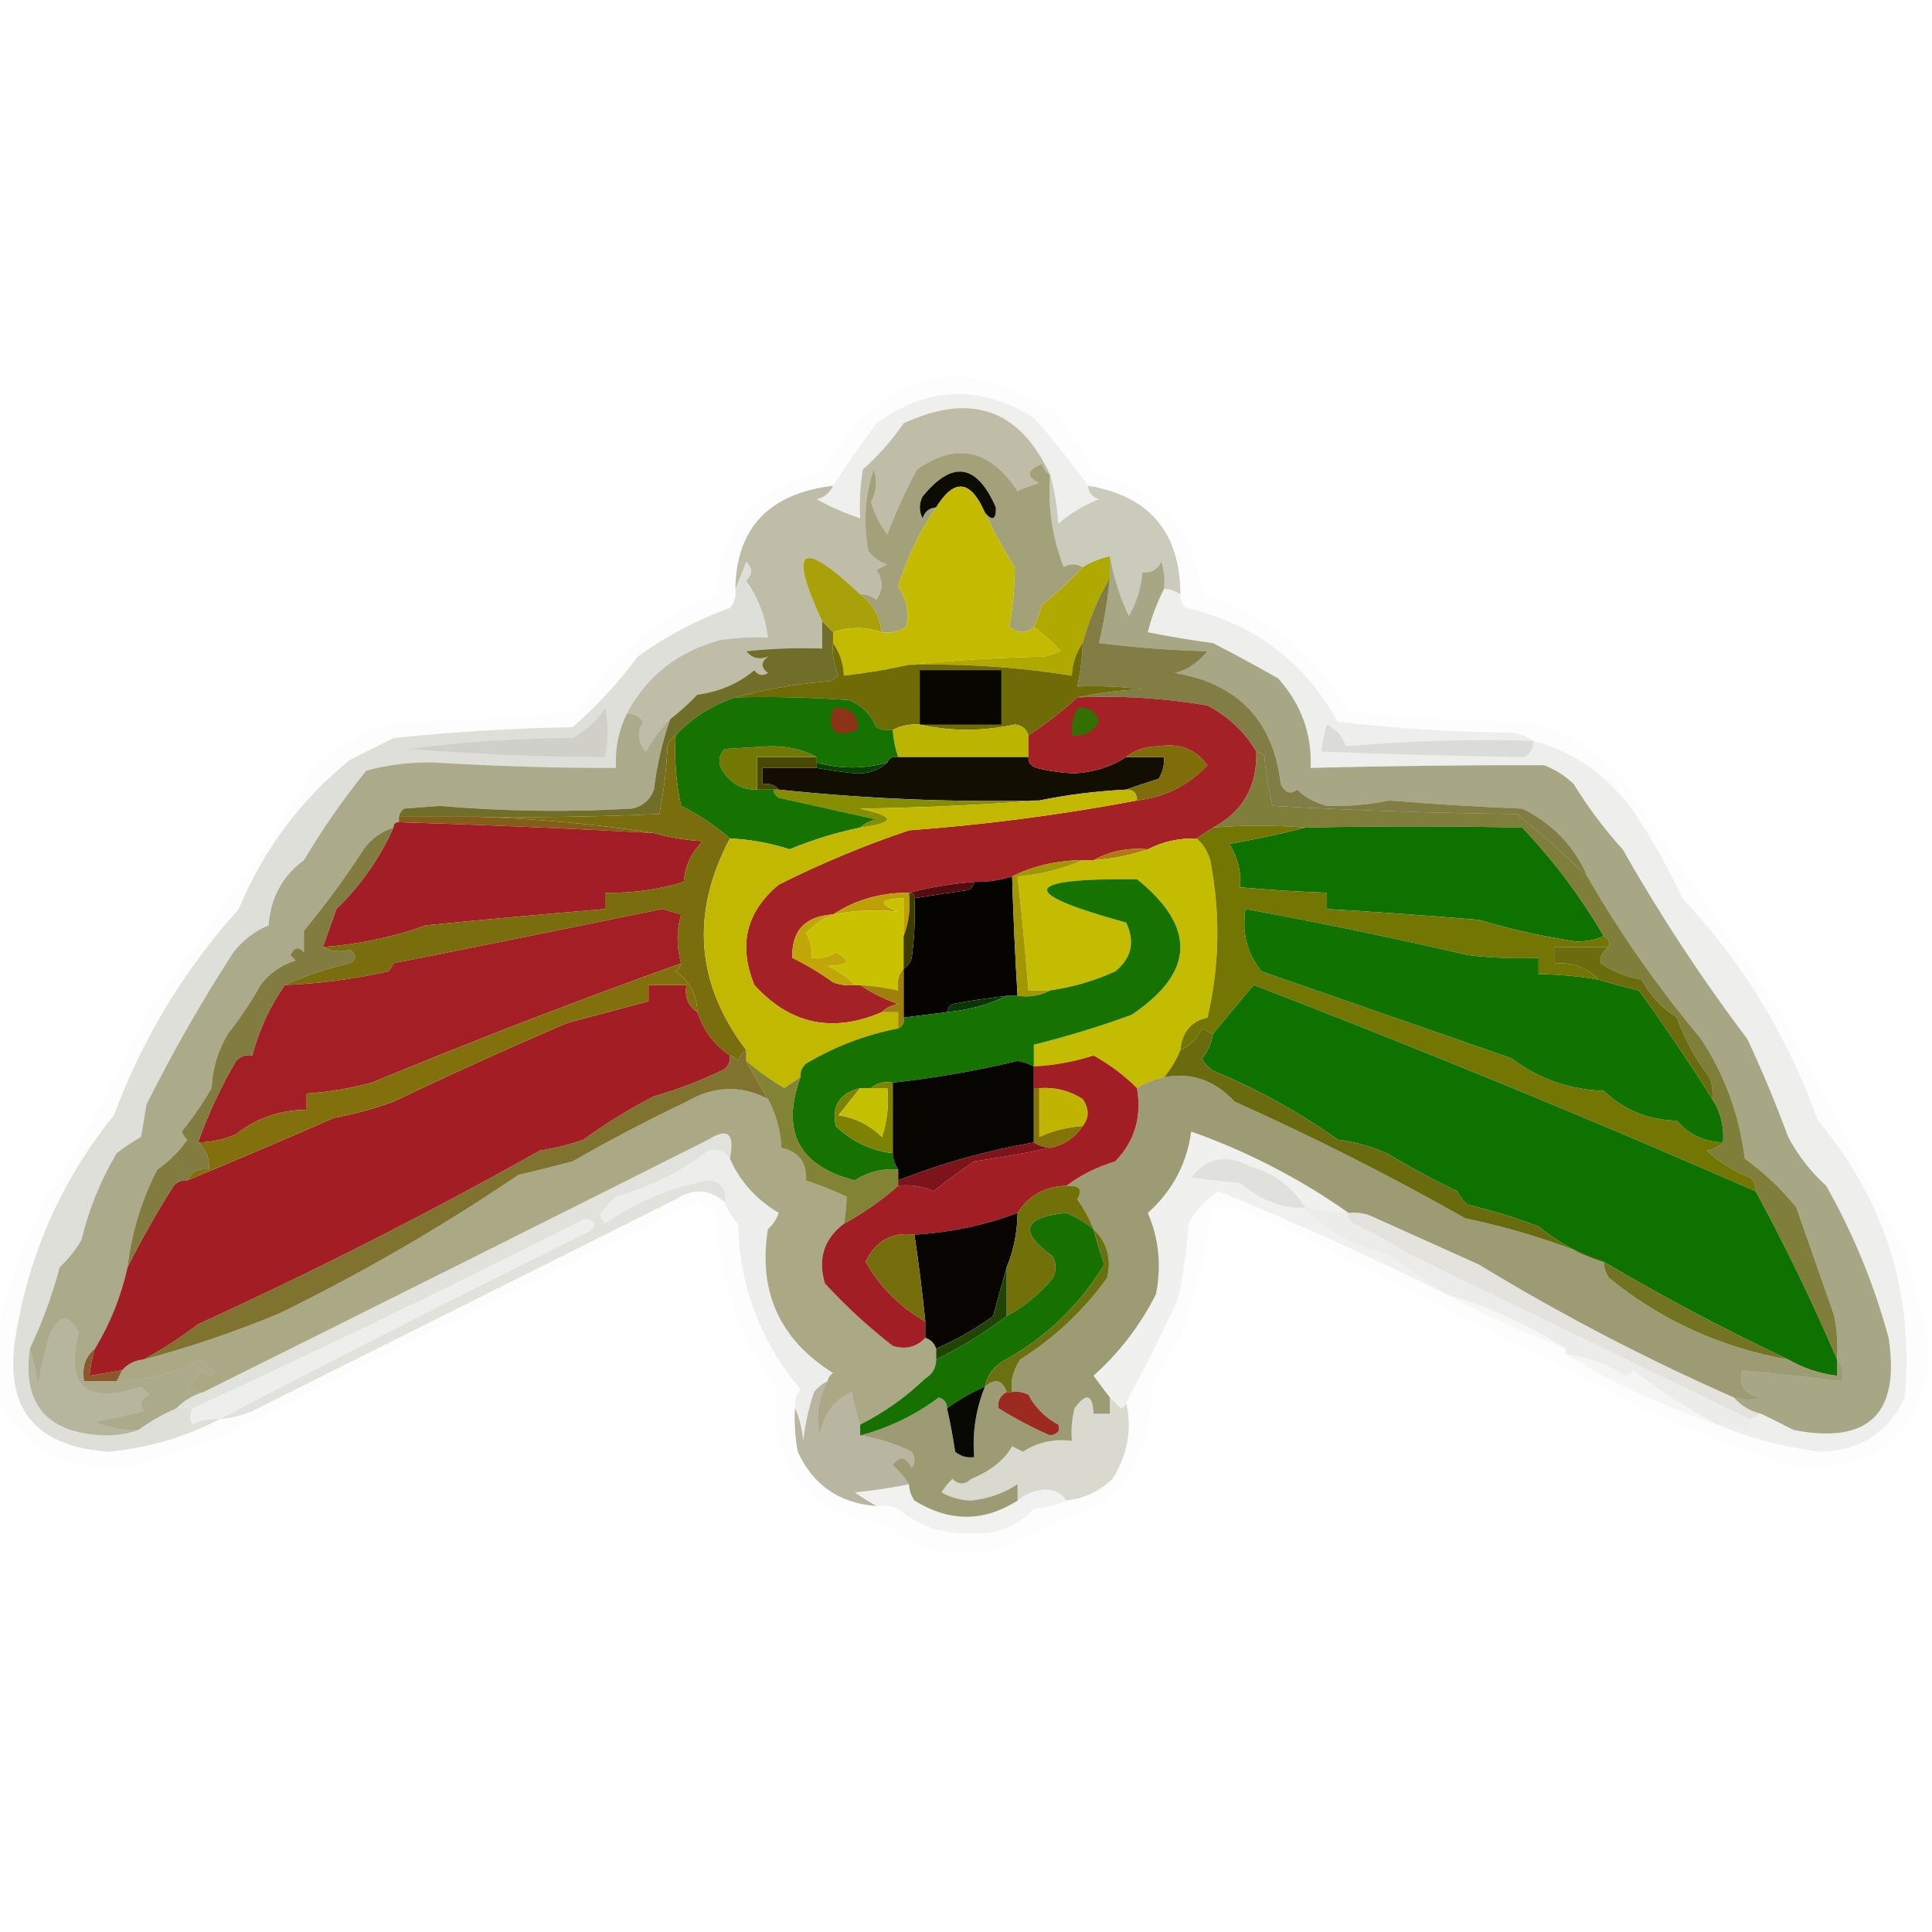 <?xml version="1.0" encoding="UTF-8"?>
<!DOCTYPE svg PUBLIC "-//W3C//DTD SVG 1.1//EN" "http://www.w3.org/Graphics/SVG/1.1/DTD/svg11.dtd">
<svg xmlns="http://www.w3.org/2000/svg" version="1.1" width="100%" viewBox="0 0 356 356" style="shape-rendering:geometricPrecision; text-rendering:geometricPrecision; image-rendering:optimizeQuality; fill-rule:evenodd; clip-rule:evenodd" xmlns:xlink="http://www.w3.org/1999/xlink">
<g><path style="opacity:0.01" fill="#000000" d="M 355.5,247.5 C 355.5,248.833 355.5,250.167 355.5,251.5C 352.783,265.714 344.116,271.881 329.5,270C 319.941,266.924 310.607,263.258 301.5,259C 277.746,246.629 253.746,234.629 229.5,223C 227.5,222.333 225.5,222.333 223.5,223C 222.171,230.573 220.337,238.073 218,245.5C 216,248.833 214,252.167 212,255.5C 212.565,264.128 209.731,271.295 203.5,277C 197.997,279.036 192.664,281.37 187.5,284C 178.885,287.923 170.885,286.923 163.5,281C 148.744,279.03 141.911,270.53 143,255.5C 135.963,246.029 132.296,235.362 132,223.5C 130.915,222.707 129.748,222.04 128.5,221.5C 100.47,235.014 72.47,248.848 44.5,263C 38.309,265.73 31.976,268.063 25.5,270C 13.698,271.93 5.031,267.763 -0.5,257.5C -0.5,253.167 -0.5,248.833 -0.5,244.5C 1.708,236.723 4.541,229.057 8,221.5C 15.096,210.313 21.429,198.646 27,186.5C 37.978,172.195 48.144,157.361 57.5,142C 61.703,137.729 66.703,134.729 72.5,133C 83.93,132.957 95.263,132.29 106.5,131C 112.478,120.916 120.978,113.749 132,109.5C 132.445,103.832 134.278,98.665 137.5,94C 141.609,90.612 146.275,88.279 151.5,87C 162.113,68.17 176.447,64.503 194.5,76C 197.333,79.328 199.666,82.995 201.5,87C 213.269,89.937 219.936,97.437 221.5,109.5C 233.333,113.173 242.333,120.339 248.5,131C 259.737,132.29 271.07,132.957 282.5,133C 289.05,134.89 294.55,138.39 299,143.5C 307.942,157.441 317.276,171.108 327,184.5C 335,199.833 343,215.167 351,230.5C 352.581,236.276 354.081,241.942 355.5,247.5 Z"/></g>
<g><path style="opacity:0.063" fill="#272601" d="M 200.5,89.5 C 200.577,90.75 201.244,91.583 202.5,92C 199.758,93.07 197.258,94.57 195,96.5C 194.819,93.305 194.319,90.305 193.5,87.5C 187.934,75.408 178.934,72.242 166.5,78C 164.343,81.156 161.843,83.989 159,86.5C 158.502,89.482 158.335,92.482 158.5,95.5C 155.757,94.612 153.09,93.445 150.5,92C 151.942,91.623 152.942,90.79 153.5,89.5C 156.021,85.646 158.688,81.812 161.5,78C 170.944,71.141 180.611,70.808 190.5,77C 194.131,81.109 197.465,85.276 200.5,89.5 Z"/></g>
<g><path style="opacity:0.518" fill="#4f4c01" d="M 193.5,87.5 C 193.048,93.38 193.882,99.047 196,104.5C 196.986,103.829 198.153,103.829 199.5,104.5C 197.197,106.967 194.697,109.3 192,111.5C 191.59,112.901 191.09,114.234 190.5,115.5C 189.116,116.801 187.616,116.801 186,115.5C 186.627,111.889 186.96,108.223 187,104.5C 184.888,101.273 183.055,97.94 181.5,94.5C 182.895,96.054 183.561,95.721 183.5,93.5C 179.974,85.43 175.474,84.763 170,91.5C 169.333,92.833 169.333,94.167 170,95.5C 170.417,94.244 171.25,93.577 172.5,93.5C 169.503,97.913 167.17,102.746 165.5,108C 167.043,110.33 167.543,112.83 167,115.5C 165.644,116.38 164.144,116.714 162.5,116.5C 162.102,113.576 160.769,111.242 158.5,109.5C 159.583,109.539 160.583,109.873 161.5,110.5C 162.76,108.647 162.76,106.814 161.5,105C 162.167,104.667 162.833,104.333 163.5,104C 162.069,103.535 160.903,102.701 160,101.5C 159.061,96.319 159.394,91.319 161,86.5C 161.687,88.567 161.52,90.567 160.5,92.5C 161.123,94.71 162.123,96.71 163.5,98.5C 165.04,94.385 166.874,90.385 169,86.5C 176.227,81.447 182.394,82.78 187.5,90.5C 188.795,89.902 190.128,89.402 191.5,89C 189.008,87.751 189.175,86.584 192,85.5C 192.278,86.416 192.778,87.082 193.5,87.5 Z"/></g>
<g><path style="opacity:1" fill="#0d0c02" d="M 181.5,94.5 C 178.85,88.405 175.85,88.072 172.5,93.5C 171.25,93.577 170.417,94.244 170,95.5C 169.333,94.167 169.333,92.833 170,91.5C 175.474,84.763 179.974,85.43 183.5,93.5C 183.561,95.721 182.895,96.054 181.5,94.5 Z"/></g>
<g><path style="opacity:0.337" fill="#444102" d="M 193.5,87.5 C 192.778,87.082 192.278,86.416 192,85.5C 189.175,86.584 189.008,87.751 191.5,89C 190.128,89.402 188.795,89.902 187.5,90.5C 182.394,82.78 176.227,81.447 169,86.5C 166.874,90.385 165.04,94.385 163.5,98.5C 162.123,96.71 161.123,94.71 160.5,92.5C 161.52,90.567 161.687,88.567 161,86.5C 159.394,91.319 159.061,96.319 160,101.5C 160.903,102.701 162.069,103.535 163.5,104C 162.833,104.333 162.167,104.667 161.5,105C 162.76,106.814 162.76,108.647 161.5,110.5C 160.583,109.873 159.583,109.539 158.5,109.5C 147.513,99.16 145.179,100.826 151.5,114.5C 151.5,116.167 151.5,117.833 151.5,119.5C 146.821,119.334 142.155,119.501 137.5,120C 138.572,121.284 139.905,121.617 141.5,121C 140.167,122 140.167,123 141.5,124C 140.551,124.617 139.718,124.451 139,123.5C 136.007,125.981 132.507,127.481 128.5,128C 126.938,129.634 125.271,131.134 123.5,132.5C 121.777,134.253 120.277,136.253 119,138.5C 117.495,136.702 117.328,134.868 118.5,133C 117.756,131.961 116.756,131.461 115.5,131.5C 119.111,124.661 124.777,120.161 132.5,118C 135.482,117.502 138.482,117.335 141.5,117.5C 141.046,113.634 139.712,110.134 137.5,107C 138.731,105.817 138.731,104.651 137.5,103.5C 136.83,105.291 136.163,106.958 135.5,108.5C 135.684,97.299 141.684,90.966 153.5,89.5C 152.942,90.79 151.942,91.623 150.5,92C 153.09,93.445 155.757,94.612 158.5,95.5C 158.335,92.482 158.502,89.482 159,86.5C 161.843,83.989 164.343,81.156 166.5,78C 178.934,72.242 187.934,75.408 193.5,87.5 Z"/></g>
<g><path style="opacity:0.261" fill="#3c3a01" d="M 193.5,87.5 C 194.319,90.305 194.819,93.305 195,96.5C 197.258,94.57 199.758,93.07 202.5,92C 201.244,91.583 200.577,90.75 200.5,89.5C 211.78,91.392 217.446,98.058 217.5,109.5C 216.609,108.89 215.609,108.557 214.5,108.5C 214.66,106.801 214.494,105.134 214,103.5C 213.29,104.973 212.124,105.64 210.5,105.5C 210.279,108.392 209.446,111.059 208,113.5C 206.418,110.211 205.251,106.544 204.5,102.5C 202.716,102.893 201.05,103.559 199.5,104.5C 198.153,103.829 196.986,103.829 196,104.5C 193.882,99.047 193.048,93.38 193.5,87.5 Z"/></g>
<g><path style="opacity:0.961" fill="#a59e00" d="M 158.5,109.5 C 160.769,111.242 162.102,113.576 162.5,116.5C 159.542,115.459 156.542,115.459 153.5,116.5C 152.833,115.833 152.167,115.167 151.5,114.5C 145.179,100.826 147.513,99.16 158.5,109.5 Z"/></g>
<g><path style="opacity:0.999" fill="#c4bb00" d="M 181.5,94.5 C 183.055,97.94 184.888,101.273 187,104.5C 186.96,108.223 186.627,111.889 186,115.5C 187.616,116.801 189.116,116.801 190.5,115.5C 192.257,116.787 193.924,118.287 195.5,120C 194.5,120.333 193.5,120.667 192.5,121C 183.99,121.171 175.657,121.671 167.5,122.5C 163.538,123.376 159.538,124.042 155.5,124.5C 155.405,122.214 154.738,120.214 153.5,118.5C 153.5,117.833 153.5,117.167 153.5,116.5C 156.542,115.459 159.542,115.459 162.5,116.5C 164.144,116.714 165.644,116.38 167,115.5C 167.543,112.83 167.043,110.33 165.5,108C 167.17,102.746 169.503,97.913 172.5,93.5C 175.85,88.072 178.85,88.405 181.5,94.5 Z"/></g>
<g><path style="opacity:0.989" fill="#b0a900" d="M 204.5,102.5 C 204.5,103.833 204.5,105.167 204.5,106.5C 202.321,110.203 200.655,114.203 199.5,118.5C 198.262,120.214 197.595,122.214 197.5,124.5C 187.583,122.913 177.583,122.247 167.5,122.5C 175.657,121.671 183.99,121.171 192.5,121C 193.5,120.667 194.5,120.333 195.5,120C 193.924,118.287 192.257,116.787 190.5,115.5C 191.09,114.234 191.59,112.901 192,111.5C 194.697,109.3 197.197,106.967 199.5,104.5C 201.05,103.559 202.716,102.893 204.5,102.5 Z"/></g>
<g><path style="opacity:0.974" fill="#6c6802" d="M 153.5,118.5 C 154.738,120.214 155.405,122.214 155.5,124.5C 159.538,124.042 163.538,123.376 167.5,122.5C 177.583,122.247 187.583,122.913 197.5,124.5C 197.595,122.214 198.262,120.214 199.5,118.5C 199.425,121.206 199.092,123.873 198.5,126.5C 202.514,126.334 206.514,126.501 210.5,127C 206.312,127.176 202.312,127.676 198.5,128.5C 195.72,131.064 192.72,133.397 189.5,135.5C 189.134,134.305 188.301,133.639 187,133.5C 181.025,134.789 175.191,134.789 169.5,133.5C 167.708,133.366 166.042,133.699 164.5,134.5C 163.448,134.649 162.448,134.483 161.5,134C 160.5,131.667 158.833,130 156.5,129C 149.508,128.5 142.508,128.334 135.5,128.5C 141.109,126.979 146.943,125.979 153,125.5C 153.5,125.167 154,124.833 154.5,124.5C 153.652,122.591 153.318,120.591 153.5,118.5 Z"/></g>
<g><path style="opacity:1" fill="#070601" d="M 169.5,133.5 C 169.5,130.167 169.5,126.833 169.5,123.5C 174.5,123.5 179.5,123.5 184.5,123.5C 184.5,126.833 184.5,130.167 184.5,133.5C 179.5,133.5 174.5,133.5 169.5,133.5 Z"/></g>
<g><path style="opacity:1" fill="#bbb400" d="M 169.5,133.5 C 175.191,134.789 181.025,134.789 187,133.5C 188.301,133.639 189.134,134.305 189.5,135.5C 189.5,136.833 189.5,138.167 189.5,139.5C 181.5,139.5 173.5,139.5 165.5,139.5C 164.962,137.883 164.629,136.216 164.5,134.5C 166.042,133.699 167.708,133.366 169.5,133.5 Z"/></g>
<g><path style="opacity:1" fill="#494903" d="M 150.5,139.5 C 150.5,139.833 150.5,140.167 150.5,140.5C 150.5,140.833 150.5,141.167 150.5,141.5C 147.167,141.5 143.833,141.5 140.5,141.5C 140.5,142.5 140.5,143.5 140.5,144.5C 141.791,144.263 142.791,144.596 143.5,145.5C 143.167,145.5 142.833,145.5 142.5,145.5C 141.5,145.5 140.5,145.5 139.5,145.5C 139.5,143.5 139.5,141.5 139.5,139.5C 143.167,139.5 146.833,139.5 150.5,139.5 Z"/></g>
<g><path style="opacity:1" fill="#120f02" d="M 165.5,139.5 C 173.5,139.5 181.5,139.5 189.5,139.5C 189.47,140.497 189.97,141.164 191,141.5C 193.291,142.072 195.625,142.406 198,142.5C 201.577,142.293 204.744,141.293 207.5,139.5C 209.833,139.5 212.167,139.5 214.5,139.5C 214.579,140.93 214.246,142.264 213.5,143.5C 211.369,144.169 209.369,144.835 207.5,145.5C 201.979,145.782 196.646,146.449 191.5,147.5C 175.444,147.862 159.444,147.195 143.5,145.5C 142.791,144.596 141.791,144.263 140.5,144.5C 140.5,143.5 140.5,142.5 140.5,141.5C 143.833,141.5 147.167,141.5 150.5,141.5C 152.808,141.914 155.142,142.247 157.5,142.5C 159.883,142.639 161.883,141.972 163.5,140.5C 163.842,139.662 164.508,139.328 165.5,139.5 Z"/></g>
<g><path style="opacity:1" fill="#083f02" d="M 150.5,141.5 C 150.5,141.167 150.5,140.833 150.5,140.5C 154.845,141.726 159.178,141.726 163.5,140.5C 161.883,141.972 159.883,142.639 157.5,142.5C 155.142,142.247 152.808,141.914 150.5,141.5 Z"/></g>
<g><path style="opacity:0.99" fill="#7e6c08" d="M 209.5,147.5 C 209.5,146.167 208.833,145.5 207.5,145.5C 209.369,144.835 211.369,144.169 213.5,143.5C 214.246,142.264 214.579,140.93 214.5,139.5C 212.167,139.5 209.833,139.5 207.5,139.5C 209.048,138.206 211.048,137.539 213.5,137.5C 217.302,136.876 220.302,138.043 222.5,141C 218.994,144.72 214.661,146.886 209.5,147.5 Z"/></g>
<g><path style="opacity:0.993" fill="#727803" d="M 150.5,139.5 C 146.833,139.5 143.167,139.5 139.5,139.5C 139.5,141.5 139.5,143.5 139.5,145.5C 136.951,145.559 134.951,144.559 133.5,142.5C 132.253,140.994 132.253,139.494 133.5,138C 136.333,137.833 139.167,137.667 142,137.5C 145.252,137.519 148.085,138.186 150.5,139.5 Z"/></g>
<g><path style="opacity:0.732" fill="#554f02" d="M 204.5,106.5 C 204.112,110.552 203.445,114.552 202.5,118.5C 209.142,119.331 215.809,119.831 222.5,120C 220.607,122.216 218.607,123.549 216.5,124C 228.159,125.991 234.659,132.824 236,144.5C 236.853,146.125 237.853,146.458 239,145.5C 240.552,146.966 242.386,147.966 244.5,148.5C 248.232,148.632 252.065,148.298 256,147.5C 264.154,148.183 272.32,148.683 280.5,149C 286.102,151.765 290.102,155.932 292.5,161.5C 288.309,157.474 283.976,153.641 279.5,150C 264.489,149.833 249.489,149.333 234.5,148.5C 233.756,145.557 233.256,142.557 233,139.5C 232.617,138.944 232.117,138.611 231.5,138.5C 229.41,134.916 226.41,132.082 222.5,130C 214.571,128.637 206.571,128.137 198.5,128.5C 202.312,127.676 206.312,127.176 210.5,127C 206.514,126.501 202.514,126.334 198.5,126.5C 199.092,123.873 199.425,121.206 199.5,118.5C 200.655,114.203 202.321,110.203 204.5,106.5 Z"/></g>
<g><path style="opacity:0.839" fill="#565301" d="M 151.5,114.5 C 152.167,115.167 152.833,115.833 153.5,116.5C 153.5,117.167 153.5,117.833 153.5,118.5C 153.318,120.591 153.652,122.591 154.5,124.5C 154,124.833 153.5,125.167 153,125.5C 146.943,125.979 141.109,126.979 135.5,128.5C 131.186,129.924 127.52,132.257 124.5,135.5C 123.778,135.918 123.278,136.584 123,137.5C 122.8,141.753 122.3,145.92 121.5,150C 110.172,150.5 98.838,150.667 87.5,150.5C 82.833,150.5 78.167,150.5 73.5,150.5C 73.611,149.883 73.944,149.383 74.5,149C 76.667,148.833 78.833,148.667 81,148.5C 92.822,149.517 104.656,149.684 116.5,149C 118.478,148.519 119.811,147.353 120.5,145.5C 121.041,141.023 122.041,136.689 123.5,132.5C 125.271,131.134 126.938,129.634 128.5,128C 132.507,127.481 136.007,125.981 139,123.5C 139.718,124.451 140.551,124.617 141.5,124C 140.167,123 140.167,122 141.5,121C 139.905,121.617 138.572,121.284 137.5,120C 142.155,119.501 146.821,119.334 151.5,119.5C 151.5,117.833 151.5,116.167 151.5,114.5 Z"/></g>
<g><path style="opacity:1" fill="#a42225" d="M 198.5,128.5 C 206.571,128.137 214.571,128.637 222.5,130C 226.41,132.082 229.41,134.916 231.5,138.5C 231.653,144.925 228.986,149.592 223.5,152.5C 222.5,153.167 221.5,153.833 220.5,154.5C 217.219,154.42 214.219,155.087 211.5,156.5C 207.84,156.159 204.507,156.825 201.5,158.5C 200.833,158.5 200.167,158.5 199.5,158.5C 194.703,158.561 190.369,159.561 186.5,161.5C 184.236,162.219 181.903,162.552 179.5,162.5C 175.316,162.851 171.316,163.518 167.5,164.5C 162.297,164.462 157.63,165.796 153.5,168.5C 148.349,168.814 145.849,171.481 146,176.5C 148.627,177.783 151.127,179.283 153.5,181C 154.793,181.49 156.127,181.657 157.5,181.5C 157.833,181.5 158.167,181.5 158.5,181.5C 160.598,182.935 162.931,184.102 165.5,185C 164.263,185.232 163.263,185.732 162.5,186.5C 153.399,190.418 145.565,188.752 139,181.5C 135.995,174.159 137.495,167.992 143.5,163C 151.401,159.047 159.401,155.714 167.5,153C 181.614,151.96 195.614,150.126 209.5,147.5C 214.661,146.886 218.994,144.72 222.5,141C 220.302,138.043 217.302,136.876 213.5,137.5C 211.048,137.539 209.048,138.206 207.5,139.5C 204.744,141.293 201.577,142.293 198,142.5C 195.625,142.406 193.291,142.072 191,141.5C 189.97,141.164 189.47,140.497 189.5,139.5C 189.5,138.167 189.5,136.833 189.5,135.5C 192.72,133.397 195.72,131.064 198.5,128.5 Z"/></g>
<g><path style="opacity:1" fill="#346f03" d="M 198.5,130.5 C 200.635,130.147 201.968,130.98 202.5,133C 201.381,134.876 199.714,135.709 197.5,135.5C 197.366,133.708 197.699,132.042 198.5,130.5 Z"/></g>
<g><path style="opacity:1" fill="#878d00" d="M 142.5,145.5 C 142.833,145.5 143.167,145.5 143.5,145.5C 159.444,147.195 175.444,147.862 191.5,147.5C 180.674,148.33 169.674,148.83 158.5,149C 165.138,150.454 165.138,151.621 158.5,152.5C 159.263,151.732 160.263,151.232 161.5,151C 155.524,149.686 149.524,148.353 143.5,147C 142.944,146.617 142.611,146.117 142.5,145.5 Z"/></g>
<g><path style="opacity:1" fill="#177301" d="M 135.5,128.5 C 142.508,128.334 149.508,128.5 156.5,129C 158.833,130 160.5,131.667 161.5,134C 162.448,134.483 163.448,134.649 164.5,134.5C 164.629,136.216 164.962,137.883 165.5,139.5C 164.508,139.328 163.842,139.662 163.5,140.5C 159.178,141.726 154.845,141.726 150.5,140.5C 150.5,140.167 150.5,139.833 150.5,139.5C 148.085,138.186 145.252,137.519 142,137.5C 139.167,137.667 136.333,137.833 133.5,138C 132.253,139.494 132.253,140.994 133.5,142.5C 134.951,144.559 136.951,145.559 139.5,145.5C 140.5,145.5 141.5,145.5 142.5,145.5C 142.611,146.117 142.944,146.617 143.5,147C 149.524,148.353 155.524,149.686 161.5,151C 160.263,151.232 159.263,151.732 158.5,152.5C 154.07,153.42 149.737,154.754 145.5,156.5C 141.911,155.352 138.244,154.685 134.5,154.5C 131.813,152.167 128.813,150.167 125.5,148.5C 124.561,144.235 124.228,139.902 124.5,135.5C 127.52,132.257 131.186,129.924 135.5,128.5 Z"/></g>
<g><path style="opacity:1" fill="#8d3317" d="M 153.5,130.5 C 156.757,130.174 158.257,131.507 158,134.5C 153.8,135.997 152.3,134.664 153.5,130.5 Z"/></g>
<g><path style="opacity:0.959" fill="#7e5812" d="M 73.5,151.5 C 73.5,151.167 73.5,150.833 73.5,150.5C 78.167,150.5 82.833,150.5 87.5,150.5C 98.705,150.841 109.705,151.841 120.5,153.5C 104.849,152.65 89.182,151.983 73.5,151.5 Z"/></g>
<g><path style="opacity:1" fill="#0e7200" d="M 295.5,172.5 C 294.036,173.16 292.369,173.493 290.5,173.5C 284.416,172.596 278.416,171.263 272.5,169.5C 263.171,168.716 253.838,168.049 244.5,167.5C 244.5,166.5 244.5,165.5 244.5,164.5C 239.155,164.313 233.822,163.98 228.5,163.5C 228.722,160.61 228.055,157.943 226.5,155.5C 231.333,154.657 236,153.657 240.5,152.5C 253.868,152.212 267.202,152.212 280.5,152.5C 286.311,158.633 291.311,165.3 295.5,172.5 Z"/></g>
<g><path style="opacity:1" fill="#a21d25" d="M 73.5,151.5 C 89.182,151.983 104.849,152.65 120.5,153.5C 123.305,154.319 126.305,154.819 129.5,155C 127.396,157.042 126.229,159.542 126,162.5C 121.31,163.941 116.477,164.608 111.5,164.5C 111.5,165.5 111.5,166.5 111.5,167.5C 100.498,168.417 89.498,169.417 78.5,170.5C 72.341,172.702 66.007,174.035 59.5,174.5C 60.319,172.188 61.153,169.854 62,167.5C 66.496,163.13 69.996,158.13 72.5,152.5C 72.5,151.833 72.833,151.5 73.5,151.5 Z"/></g>
<g><path style="opacity:0.965" fill="#756907" d="M 124.5,135.5 C 124.228,139.902 124.561,144.235 125.5,148.5C 128.813,150.167 131.813,152.167 134.5,154.5C 127.216,168.253 128.216,181.253 137.5,193.5C 136.778,193.918 136.278,194.584 136,195.5C 135.617,194.944 135.117,194.611 134.5,194.5C 131.614,192.549 129.614,189.883 128.5,186.5C 128.411,183.216 127.078,180.716 124.5,179C 125.056,178.617 125.389,178.117 125.5,177.5C 124.643,174.451 124.643,171.451 125.5,168.5C 124.333,168.167 123.167,167.833 122,167.5C 105.531,170.884 89.031,174.218 72.5,177.5C 72.291,178.086 71.957,178.586 71.5,179C 65.235,180.42 58.902,181.254 52.5,181.5C 56.153,179.832 60.153,178.499 64.5,177.5C 65.711,176.726 65.711,175.893 64.5,175C 62.68,175.476 61.013,175.309 59.5,174.5C 66.007,174.035 72.341,172.702 78.5,170.5C 89.498,169.417 100.498,168.417 111.5,167.5C 111.5,166.5 111.5,165.5 111.5,164.5C 116.477,164.608 121.31,163.941 126,162.5C 126.229,159.542 127.396,157.042 129.5,155C 126.305,154.819 123.305,154.319 120.5,153.5C 109.705,151.841 98.705,150.841 87.5,150.5C 98.838,150.667 110.172,150.5 121.5,150C 122.3,145.92 122.8,141.753 123,137.5C 123.278,136.584 123.778,135.918 124.5,135.5 Z"/></g>
<g><path style="opacity:1" fill="#c2b701" d="M 207.5,145.5 C 208.833,145.5 209.5,146.167 209.5,147.5C 195.614,150.126 181.614,151.96 167.5,153C 159.401,155.714 151.401,159.047 143.5,163C 137.495,167.992 135.995,174.159 139,181.5C 145.565,188.752 153.399,190.418 162.5,186.5C 163.5,186.5 164.5,186.5 165.5,186.5C 165.5,187.5 165.5,188.5 165.5,189.5C 159.448,190.688 153.781,192.854 148.5,196C 147.748,196.671 147.414,197.504 147.5,198.5C 146.518,199.141 145.518,199.807 144.5,200.5C 141.95,198.962 139.617,197.296 137.5,195.5C 137.5,194.833 137.5,194.167 137.5,193.5C 128.216,181.253 127.216,168.253 134.5,154.5C 138.244,154.685 141.911,155.352 145.5,156.5C 149.737,154.754 154.07,153.42 158.5,152.5C 165.138,151.621 165.138,150.454 158.5,149C 169.674,148.83 180.674,148.33 191.5,147.5C 196.646,146.449 201.979,145.782 207.5,145.5 Z"/></g>
<g><path style="opacity:1" fill="#af7a0f" d="M 211.5,156.5 C 208.373,157.581 205.04,158.247 201.5,158.5C 204.507,156.825 207.84,156.159 211.5,156.5 Z"/></g>
<g><path style="opacity:1" fill="#050401" d="M 186.5,161.5 C 186.723,168.84 187.056,176.173 187.5,183.5C 186.833,183.5 186.167,183.5 185.5,183.5C 182.161,183.89 178.827,184.39 175.5,185C 174.944,185.383 174.611,185.883 174.5,186.5C 171.833,186.833 169.167,187.167 166.5,187.5C 166.5,184.5 166.5,181.5 166.5,178.5C 167.222,178.082 167.722,177.416 168,176.5C 168.499,172.848 168.665,169.182 168.5,165.5C 171.813,164.955 175.146,164.455 178.5,164C 179.056,163.617 179.389,163.117 179.5,162.5C 181.903,162.552 184.236,162.219 186.5,161.5 Z"/></g>
<g><path style="opacity:1" fill="#530d0f" d="M 179.5,162.5 C 179.389,163.117 179.056,163.617 178.5,164C 175.146,164.455 171.813,164.955 168.5,165.5C 168.5,164.833 168.167,164.5 167.5,164.5C 171.316,163.518 175.316,162.851 179.5,162.5 Z"/></g>
<g><path style="opacity:1" fill="#c3bc00" d="M 220.5,154.5 C 221.687,155.534 222.52,156.867 223,158.5C 224.902,168.257 224.735,177.923 222.5,187.5C 219.457,188.205 217.79,190.205 217.5,193.5C 216.752,195.332 215.752,196.999 214.5,198.5C 212.716,198.893 211.05,199.559 209.5,200.5C 207.133,198.138 204.467,196.138 201.5,194.5C 197.911,195.648 194.244,196.315 190.5,196.5C 190.5,195.167 190.5,193.833 190.5,192.5C 196.533,191.014 202.533,189.181 208.5,187C 220.158,179.197 220.491,170.864 209.5,162C 188.112,161.826 187.445,164.493 207.5,170C 209.19,173.525 208.524,176.525 205.5,179C 201.655,180.735 197.655,181.901 193.5,182.5C 192.167,182.5 190.833,182.5 189.5,182.5C 188.953,175.485 188.287,168.485 187.5,161.5C 191.774,161.13 195.774,160.13 199.5,158.5C 200.167,158.5 200.833,158.5 201.5,158.5C 205.04,158.247 208.373,157.581 211.5,156.5C 214.219,155.087 217.219,154.42 220.5,154.5 Z"/></g>
<g><path style="opacity:1" fill="#bda005" d="M 167.5,164.5 C 167.806,167.385 167.473,170.052 166.5,172.5C 166.5,170.167 166.5,167.833 166.5,165.5C 162.029,165.672 161.696,166.506 165.5,168C 161.462,167.556 157.462,167.723 153.5,168.5C 157.63,165.796 162.297,164.462 167.5,164.5 Z"/></g>
<g><path style="opacity:1" fill="#cac200" d="M 166.5,172.5 C 166.5,174.5 166.5,176.5 166.5,178.5C 165.566,179.568 165.232,180.901 165.5,182.5C 163.194,182.007 160.861,181.674 158.5,181.5C 158.167,181.5 157.833,181.5 157.5,181.5C 156.097,180.069 154.431,178.902 152.5,178C 156.511,177.834 157.011,177 154,175.5C 152.644,176.38 151.144,176.714 149.5,176.5C 149.714,174.856 149.38,173.356 148.5,172C 149.955,170.374 151.622,169.208 153.5,168.5C 157.462,167.723 161.462,167.556 165.5,168C 161.696,166.506 162.029,165.672 166.5,165.5C 166.5,167.833 166.5,170.167 166.5,172.5 Z"/></g>
<g><path style="opacity:1" fill="#a29703" d="M 199.5,158.5 C 195.774,160.13 191.774,161.13 187.5,161.5C 188.287,168.485 188.953,175.485 189.5,182.5C 190.833,182.5 192.167,182.5 193.5,182.5C 191.735,183.461 189.735,183.795 187.5,183.5C 187.056,176.173 186.723,168.84 186.5,161.5C 190.369,159.561 194.703,158.561 199.5,158.5 Z"/></g>
<g><path style="opacity:0.989" fill="#727502" d="M 240.5,152.5 C 236,153.657 231.333,154.657 226.5,155.5C 228.055,157.943 228.722,160.61 228.5,163.5C 233.822,163.98 239.155,164.313 244.5,164.5C 244.5,165.5 244.5,166.5 244.5,167.5C 253.838,168.049 263.171,168.716 272.5,169.5C 278.416,171.263 284.416,172.596 290.5,173.5C 292.369,173.493 294.036,173.16 295.5,172.5C 296.338,172.842 296.672,173.508 296.5,174.5C 293.167,174.5 289.833,174.5 286.5,174.5C 286.5,175.5 286.5,176.5 286.5,177.5C 289.811,177.307 292.478,178.307 294.5,180.5C 290.865,179.886 287.198,179.552 283.5,179.5C 283.5,178.5 283.5,177.5 283.5,176.5C 279.154,176.666 274.821,176.499 270.5,176C 256.88,172.841 243.213,170.008 229.5,167.5C 228.81,171.925 229.81,175.759 232.5,179C 247.822,184.332 263.155,189.665 278.5,195C 283.484,198.773 289.151,200.773 295.5,201C 299.266,204.551 303.766,206.384 309,206.5C 311.195,209.071 314.029,210.404 317.5,210.5C 316.737,211.268 315.737,211.768 314.5,212C 316.863,214.18 319.53,215.847 322.5,217C 323.252,217.671 323.586,218.504 323.5,219.5C 292.988,206.164 262.154,193.497 231,181.5C 228.5,184.499 226,187.499 223.5,190.5C 222.85,190.196 222.183,189.863 221.5,189.5C 220.591,191.375 219.257,192.708 217.5,193.5C 217.79,190.205 219.457,188.205 222.5,187.5C 224.735,177.923 224.902,168.257 223,158.5C 222.52,156.867 221.687,155.534 220.5,154.5C 221.5,153.833 222.5,153.167 223.5,152.5C 229.102,152.02 234.769,152.02 240.5,152.5 Z"/></g>
<g><path style="opacity:1" fill="#107200" d="M 294.5,180.5 C 296.893,181.21 299.393,181.877 302,182.5C 306.795,189.099 311.295,195.765 315.5,202.5C 317.046,204.882 317.713,207.549 317.5,210.5C 314.029,210.404 311.195,209.071 309,206.5C 303.766,206.384 299.266,204.551 295.5,201C 289.151,200.773 283.484,198.773 278.5,195C 263.155,189.665 247.822,184.332 232.5,179C 229.81,175.759 228.81,171.925 229.5,167.5C 243.213,170.008 256.88,172.841 270.5,176C 274.821,176.499 279.154,176.666 283.5,176.5C 283.5,177.5 283.5,178.5 283.5,179.5C 287.198,179.552 290.865,179.886 294.5,180.5 Z"/></g>
<g><path style="opacity:1" fill="#c1a607" d="M 153.5,168.5 C 151.622,169.208 149.955,170.374 148.5,172C 149.38,173.356 149.714,174.856 149.5,176.5C 151.144,176.714 152.644,176.38 154,175.5C 157.011,177 156.511,177.834 152.5,178C 154.431,178.902 156.097,180.069 157.5,181.5C 156.127,181.657 154.793,181.49 153.5,181C 151.127,179.283 148.627,177.783 146,176.5C 145.849,171.481 148.349,168.814 153.5,168.5 Z"/></g>
<g><path style="opacity:1" fill="#3f3b04" d="M 167.5,164.5 C 168.167,164.5 168.5,164.833 168.5,165.5C 168.665,169.182 168.499,172.848 168,176.5C 167.722,177.416 167.222,178.082 166.5,178.5C 166.5,176.5 166.5,174.5 166.5,172.5C 167.473,170.052 167.806,167.385 167.5,164.5 Z"/></g>
<g><path style="opacity:0.944" fill="#636401" d="M 296.5,174.5 C 295.261,175.212 294.761,176.212 295,177.5C 297.224,179.054 299.724,180.054 302.5,180.5C 304.031,183.365 306.197,185.698 309,187.5C 310.442,191.511 312.442,195.178 315,198.5C 315.49,199.793 315.657,201.127 315.5,202.5C 311.295,195.765 306.795,189.099 302,182.5C 299.393,181.877 296.893,181.21 294.5,180.5C 292.478,178.307 289.811,177.307 286.5,177.5C 286.5,176.5 286.5,175.5 286.5,174.5C 289.833,174.5 293.167,174.5 296.5,174.5 Z"/></g>
<g><path style="opacity:0.067" fill="#282601" d="M 214.5,108.5 C 215.609,108.557 216.609,108.89 217.5,109.5C 217.414,110.496 217.748,111.329 218.5,112C 231.003,114.843 240.336,121.843 246.5,133C 257.109,134.237 267.775,134.903 278.5,135C 280.058,135.21 281.391,135.71 282.5,136.5C 290.13,138.612 296.297,142.946 301,149.5C 304.401,154.577 307.401,159.911 310,165.5C 321.094,177.332 329.428,190.999 335,206.5C 347.363,221.256 352.696,238.256 351,257.5C 347.934,263.957 342.768,267.29 335.5,267.5C 328.816,266.704 322.482,265.037 316.5,262.5C 318.467,262.261 320.301,262.594 322,263.5C 322.464,262.906 322.631,262.239 322.5,261.5C 323.167,261.167 323.833,260.833 324.5,260.5C 326.472,261.451 328.472,262.451 330.5,263.5C 344.329,266.172 350.162,260.506 348,246.5C 345.337,236.671 341.504,227.338 336.5,218.5C 333.636,215.889 331.303,212.889 329.5,209.5C 327.254,203.412 324.754,197.412 322,191.5C 313.596,180.369 305.929,168.703 299,156.5C 295.647,152.807 292.647,148.807 290,144.5C 288.421,142.959 286.587,141.792 284.5,141C 270.172,140.972 255.839,141.138 241.5,141.5C 241.771,135.238 239.771,129.738 235.5,125C 231.545,122.738 227.545,120.572 223.5,118.5C 219.482,117.965 215.482,117.298 211.5,116.5C 212.199,113.69 213.199,111.023 214.5,108.5 Z"/></g>
<g><path style="opacity:0.087" fill="#1d1c00" d="M 282.5,136.5 C 282.539,137.756 282.039,138.756 281,139.5C 268.559,139.302 256.059,138.969 243.5,138.5C 243.669,136.883 244.003,135.216 244.5,133.5C 246.197,134.364 247.363,135.697 248,137.5C 259.419,136.512 270.919,136.179 282.5,136.5 Z"/></g>
<g><path style="opacity:1" fill="#a41e25" d="M 125.5,177.5 C 106.306,184.38 87.306,191.713 68.5,199.5C 64.556,200.556 60.556,201.223 56.5,201.5C 56.5,202.5 56.5,203.5 56.5,204.5C 51.588,204.53 47.255,206.03 43.5,209C 41.26,209.977 38.927,210.477 36.5,210.5C 38.354,205.302 40.688,200.302 43.5,195.5C 44.325,194.614 45.325,194.281 46.5,194.5C 47.735,189.788 49.735,185.454 52.5,181.5C 58.902,181.254 65.235,180.42 71.5,179C 71.957,178.586 72.291,178.086 72.5,177.5C 89.031,174.218 105.531,170.884 122,167.5C 123.167,167.833 124.333,168.167 125.5,168.5C 124.643,171.451 124.643,174.451 125.5,177.5 Z"/></g>
<g><path style="opacity:1" fill="#9f800b" d="M 166.5,178.5 C 166.5,181.5 166.5,184.5 166.5,187.5C 166.672,188.492 166.338,189.158 165.5,189.5C 165.5,188.5 165.5,187.5 165.5,186.5C 164.5,186.5 163.5,186.5 162.5,186.5C 163.263,185.732 164.263,185.232 165.5,185C 162.931,184.102 160.598,182.935 158.5,181.5C 160.861,181.674 163.194,182.007 165.5,182.5C 165.232,180.901 165.566,179.568 166.5,178.5 Z"/></g>
<g><path style="opacity:1" fill="#093603" d="M 185.5,183.5 C 182.13,185.139 178.463,186.139 174.5,186.5C 174.611,185.883 174.944,185.383 175.5,185C 178.827,184.39 182.161,183.89 185.5,183.5 Z"/></g>
<g><path style="opacity:0.137" fill="#292701" d="M 115.5,131.5 C 113.977,134.63 113.311,137.963 113.5,141.5C 102.324,141.529 91.157,141.195 80,140.5C 75.719,140.399 71.552,140.899 67.5,142C 63.277,147.224 59.444,152.724 56,158.5C 52.032,161.43 49.865,165.43 49.5,170.5C 46.912,171.584 44.745,173.251 43,175.5C 37.175,184.476 31.841,193.809 27,203.5C 26.667,205.5 26.333,207.5 26,209.5C 24.414,210.376 22.914,211.376 21.5,212.5C 18.532,217.489 16.366,222.822 15,228.5C 13.907,230.349 12.574,232.016 11,233.5C 9.619,238.71 7.785,243.71 5.5,248.5C 4.051,258.848 8.717,264.182 19.5,264.5C 21.697,264.495 23.697,264.162 25.5,263.5C 27.635,261.929 29.968,260.596 32.5,259.5C 33.5,259.5 34.5,259.5 35.5,259.5C 34.913,260.767 34.913,261.767 35.5,262.5C 37.071,261.691 38.738,261.357 40.5,261.5C 34.161,264.798 27.328,266.798 20,267.5C 6.179,266.539 0.512,259.206 3,245.5C 5.545,230.501 11.545,217.168 21,205.5C 26.267,191.345 33.934,178.679 44,167.5C 48.543,156.56 55.377,147.393 64.5,140C 67.167,138.667 69.833,137.333 72.5,136C 83.463,134.847 94.463,134.181 105.5,134C 109.947,130.13 113.947,125.796 117.5,121C 122.723,117.221 128.39,114.221 134.5,112C 135.337,110.989 135.67,109.822 135.5,108.5C 136.163,106.958 136.83,105.291 137.5,103.5C 138.731,104.651 138.731,105.817 137.5,107C 139.712,110.134 141.046,113.634 141.5,117.5C 138.482,117.335 135.482,117.502 132.5,118C 124.777,120.161 119.111,124.661 115.5,131.5 Z"/></g>
<g><path style="opacity:0.082" fill="#1d1c00" d="M 111.5,130.5 C 112.112,133.304 112.112,136.304 111.5,139.5C 99.482,139.466 87.482,138.966 75.5,138C 85.34,136.691 95.34,136.025 105.5,136C 107.996,134.669 109.996,132.836 111.5,130.5 Z"/></g>
<g><path style="opacity:1" fill="#0e7200" d="M 323.5,219.5 C 329.02,229.656 334.02,239.989 338.5,250.5C 338.5,251.5 338.5,252.5 338.5,253.5C 335.285,253.095 332.285,252.095 329.5,250.5C 317.933,245.049 306.6,239.049 295.5,232.5C 291.147,231.154 287.147,228.987 283.5,226C 279.254,224.376 274.92,223.043 270.5,222C 269.643,221.311 268.977,220.478 268.5,219.5C 264.041,217.351 259.707,215.018 255.5,212.5C 252.627,211.225 249.627,210.392 246.5,210C 239.5,205.015 232,200.848 224,197.5C 222.831,196.991 221.998,196.158 221.5,195C 222.582,193.67 223.249,192.17 223.5,190.5C 226,187.499 228.5,184.499 231,181.5C 262.154,193.497 292.988,206.164 323.5,219.5 Z"/></g>
<g><path style="opacity:1" fill="#a31d25" d="M 128.5,186.5 C 129.614,189.883 131.614,192.549 134.5,194.5C 134.586,195.496 134.252,196.329 133.5,197C 129.278,199.072 124.944,200.739 120.5,202C 116.001,204.315 111.668,206.982 107.5,210C 104.899,210.92 102.232,211.587 99.5,212C 78.964,223.525 57.964,234.191 36.5,244C 33.278,246.451 29.945,248.618 26.5,250.5C 24.847,250.66 23.514,251.326 22.5,252.5C 20.5,252.833 18.5,253.167 16.5,253.5C 16.629,251.784 16.962,250.117 17.5,248.5C 20.316,243.863 22.316,238.863 23.5,233.5C 26.069,228.411 28.903,223.411 32,218.5C 32.671,217.748 33.504,217.414 34.5,217.5C 43.523,213.769 52.523,209.935 61.5,206C 65.249,205.292 68.916,204.292 72.5,203C 83.047,197.966 93.714,193.133 104.5,188.5C 109.512,187.162 114.512,185.828 119.5,184.5C 119.5,183.5 119.5,182.5 119.5,181.5C 121.833,181.5 124.167,181.5 126.5,181.5C 126.12,183.698 126.787,185.365 128.5,186.5 Z"/></g>
<g><path style="opacity:1" fill="#167201" d="M 190.5,196.5 C 189.584,196.018 188.584,195.685 187.5,195.5C 179.909,197.315 172.242,198.648 164.5,199.5C 162.901,199.232 161.568,199.566 160.5,200.5C 159.833,200.5 159.167,200.5 158.5,200.5C 154.736,201.423 153.236,203.756 154,207.5C 156.983,210.332 160.483,211.999 164.5,212.5C 164.557,213.609 164.89,214.609 165.5,215.5C 162.568,215.284 159.902,215.951 157.5,217.5C 147.192,214.855 143.859,208.521 147.5,198.5C 147.414,197.504 147.748,196.671 148.5,196C 153.781,192.854 159.448,190.688 165.5,189.5C 166.338,189.158 166.672,188.492 166.5,187.5C 169.167,187.167 171.833,186.833 174.5,186.5C 178.463,186.139 182.13,185.139 185.5,183.5C 186.167,183.5 186.833,183.5 187.5,183.5C 189.735,183.795 191.735,183.461 193.5,182.5C 197.655,181.901 201.655,180.735 205.5,179C 208.524,176.525 209.19,173.525 207.5,170C 187.445,164.493 188.112,161.826 209.5,162C 220.491,170.864 220.158,179.197 208.5,187C 202.533,189.181 196.533,191.014 190.5,192.5C 190.5,193.833 190.5,195.167 190.5,196.5 Z"/></g>
<g><path style="opacity:0.474" fill="#494602" d="M 204.5,102.5 C 205.251,106.544 206.418,110.211 208,113.5C 209.446,111.059 210.279,108.392 210.5,105.5C 212.124,105.64 213.29,104.973 214,103.5C 214.494,105.134 214.66,106.801 214.5,108.5C 213.199,111.023 212.199,113.69 211.5,116.5C 215.482,117.298 219.482,117.965 223.5,118.5C 227.545,120.572 231.545,122.738 235.5,125C 239.771,129.738 241.771,135.238 241.5,141.5C 255.839,141.138 270.172,140.972 284.5,141C 286.587,141.792 288.421,142.959 290,144.5C 292.647,148.807 295.647,152.807 299,156.5C 305.929,168.703 313.596,180.369 322,191.5C 324.754,197.412 327.254,203.412 329.5,209.5C 331.303,212.889 333.636,215.889 336.5,218.5C 341.504,227.338 345.337,236.671 348,246.5C 350.162,260.506 344.329,266.172 330.5,263.5C 328.472,262.451 326.472,261.451 324.5,260.5C 322.469,260.028 320.802,259.028 319.5,257.5C 321.331,258.052 322.997,258.052 324.5,257.5C 321.478,256.996 320.311,255.329 321,252.5C 326.95,253.062 333.117,253.728 339.5,254.5C 339.768,252.901 339.434,251.568 338.5,250.5C 338.664,247.813 338.497,245.146 338,242.5C 335.668,235.809 333.335,229.142 331,222.5C 328.283,219.108 325.116,216.108 321.5,213.5C 320.531,205.559 317.864,198.226 313.5,191.5C 305.422,181.839 298.422,171.839 292.5,161.5C 290.102,155.932 286.102,151.765 280.5,149C 272.32,148.683 264.154,148.183 256,147.5C 252.065,148.298 248.232,148.632 244.5,148.5C 242.386,147.966 240.552,146.966 239,145.5C 237.853,146.458 236.853,146.125 236,144.5C 234.659,132.824 228.159,125.991 216.5,124C 218.607,123.549 220.607,122.216 222.5,120C 215.809,119.831 209.142,119.331 202.5,118.5C 203.445,114.552 204.112,110.552 204.5,106.5C 204.5,105.167 204.5,103.833 204.5,102.5 Z"/></g>
<g><path style="opacity:1" fill="#060501" d="M 190.5,196.5 C 190.5,197.833 190.5,199.167 190.5,200.5C 190.5,203.833 190.5,207.167 190.5,210.5C 181.913,212.004 173.58,214.337 165.5,217.5C 165.5,216.833 165.5,216.167 165.5,215.5C 164.89,214.609 164.557,213.609 164.5,212.5C 164.5,208.167 164.5,203.833 164.5,199.5C 172.242,198.648 179.909,197.315 187.5,195.5C 188.584,195.685 189.584,196.018 190.5,196.5 Z"/></g>
<g><path style="opacity:0.988" fill="#816e0b" d="M 125.5,177.5 C 125.389,178.117 125.056,178.617 124.5,179C 127.078,180.716 128.411,183.216 128.5,186.5C 126.787,185.365 126.12,183.698 126.5,181.5C 124.167,181.5 121.833,181.5 119.5,181.5C 119.5,182.5 119.5,183.5 119.5,184.5C 114.512,185.828 109.512,187.162 104.5,188.5C 93.714,193.133 83.047,197.966 72.5,203C 68.916,204.292 65.249,205.292 61.5,206C 52.523,209.935 43.523,213.769 34.5,217.5C 35.287,215.896 36.62,215.229 38.5,215.5C 38.635,213.446 37.968,211.779 36.5,210.5C 38.927,210.477 41.26,209.977 43.5,209C 47.255,206.03 51.588,204.53 56.5,204.5C 56.5,203.5 56.5,202.5 56.5,201.5C 60.556,201.223 64.556,200.556 68.5,199.5C 87.306,191.713 106.306,184.38 125.5,177.5 Z"/></g>
<g><path style="opacity:0.455" fill="#4a4702" d="M 115.5,131.5 C 116.756,131.461 117.756,131.961 118.5,133C 117.328,134.868 117.495,136.702 119,138.5C 120.277,136.253 121.777,134.253 123.5,132.5C 122.041,136.689 121.041,141.023 120.5,145.5C 119.811,147.353 118.478,148.519 116.5,149C 104.656,149.684 92.822,149.517 81,148.5C 78.833,148.667 76.667,148.833 74.5,149C 73.944,149.383 73.611,149.883 73.5,150.5C 73.5,150.833 73.5,151.167 73.5,151.5C 72.833,151.5 72.5,151.833 72.5,152.5C 70.284,153.203 68.451,154.536 67,156.5C 63.581,161.803 59.914,166.803 56,171.5C 56,172.833 56,174.167 56,175.5C 55.086,174.346 54.253,174.513 53.5,176C 53.833,176.333 54.167,176.667 54.5,177C 51.85,177.794 49.684,179.294 48,181.5C 46.252,184.662 44.252,187.662 42,190.5C 40.154,193.569 39.154,196.902 39,200.5C 37.362,203.304 35.529,205.971 33.5,208.5C 33.709,209.086 34.043,209.586 34.5,210C 33.169,211.999 31.335,213.833 29,215.5C 26.099,221.045 24.266,227.045 23.5,233.5C 22.316,238.863 20.316,243.863 17.5,248.5C 15.72,249.99 15.053,251.99 15.5,254.5C 17.5,254.5 19.5,254.5 21.5,254.5C 27.048,254.361 32.215,253.028 37,250.5C 37.833,251.333 38.667,252.167 39.5,253C 38.551,253.617 37.718,253.451 37,252.5C 36.355,253.646 35.522,254.646 34.5,255.5C 35.325,256.386 36.325,256.719 37.5,256.5C 35.58,257.065 33.913,258.065 32.5,259.5C 29.968,260.596 27.635,261.929 25.5,263.5C 22.729,263.579 20.063,263.079 17.5,262C 20.529,261.461 23.529,260.794 26.5,260C 25.542,258.853 25.875,257.853 27.5,257C 27,256.5 26.5,256 26,255.5C 15.858,258.885 12.025,255.551 14.5,245.5C 12.501,241.855 10.668,242.189 9,246.5C 8.076,249.531 7.409,252.531 7,255.5C 6.71,253.08 6.21,250.746 5.5,248.5C 7.785,243.71 9.619,238.71 11,233.5C 12.574,232.016 13.907,230.349 15,228.5C 16.366,222.822 18.532,217.489 21.5,212.5C 22.914,211.376 24.414,210.376 26,209.5C 26.333,207.5 26.667,205.5 27,203.5C 31.841,193.809 37.175,184.476 43,175.5C 44.745,173.251 46.912,171.584 49.5,170.5C 49.865,165.43 52.032,161.43 56,158.5C 59.444,152.724 63.277,147.224 67.5,142C 71.552,140.899 75.719,140.399 80,140.5C 91.157,141.195 102.324,141.529 113.5,141.5C 113.311,137.963 113.977,134.63 115.5,131.5 Z"/></g>
<g><path style="opacity:0.55" fill="#4f4b02" d="M 295.5,232.5 C 295.539,233.583 295.873,234.583 296.5,235.5C 306.184,243.342 317.184,248.342 329.5,250.5C 332.285,252.095 335.285,253.095 338.5,253.5C 338.5,252.5 338.5,251.5 338.5,250.5C 339.434,251.568 339.768,252.901 339.5,254.5C 333.117,253.728 326.95,253.062 321,252.5C 320.311,255.329 321.478,256.996 324.5,257.5C 322.997,258.052 321.331,258.052 319.5,257.5C 303.291,250.375 287.625,242.208 272.5,233C 265.852,230.011 259.186,227.011 252.5,224C 251.207,223.51 249.873,223.343 248.5,223.5C 239.593,217.212 229.926,212.212 219.5,208.5C 218.683,214.466 216.016,219.466 211.5,223.5C 213.547,228.245 214.047,233.245 213,238.5C 210.091,244.238 206.257,249.238 201.5,253.5C 202.521,254.901 203.521,256.235 204.5,257.5C 204.5,258.5 204.5,259.5 204.5,260.5C 203.5,260.5 202.5,260.5 201.5,260.5C 201.344,256.865 200.178,256.532 198,259.5C 197.505,261.473 197.338,263.473 197.5,265.5C 194.212,265.073 191.212,265.74 188.5,267.5C 187.833,267.167 187.167,266.833 186.5,266.5C 185.085,269.013 182.585,271.013 179,272.5C 177.765,273.615 176.598,273.615 175.5,272.5C 174.713,273.242 174.047,274.075 173.5,275C 175.199,275.958 177.033,276.458 179,276.5C 182.136,276.158 184.969,275.158 187.5,273.5C 187.5,274.5 187.5,275.5 187.5,276.5C 181.267,280.48 174.934,280.48 168.5,276.5C 167.873,275.583 167.539,274.583 167.5,273.5C 166.71,272.206 165.71,271.039 164.5,270C 165.749,268.176 166.915,268.343 168,270.5C 168.667,269.5 168.667,268.5 168,267.5C 164.949,265.981 161.782,264.981 158.5,264.5C 163.801,263.099 168.634,260.766 173,257.5C 174.03,257.836 174.53,258.503 174.5,259.5C 175.105,262.127 175.605,264.793 176,267.5C 177.011,268.337 178.178,268.67 179.5,268.5C 179.153,263.921 179.82,259.588 181.5,255.5C 183.375,253.922 184.708,254.255 185.5,256.5C 184.261,257.212 183.761,258.212 184,259.5C 187.065,261.407 190.232,263.074 193.5,264.5C 194.932,264.267 195.432,263.6 195,262.5C 192.597,261.219 190.763,259.386 189.5,257C 188.552,256.517 187.552,256.351 186.5,256.5C 186.164,254.525 186.664,252.525 188,250.5C 194.29,246.544 199.624,241.544 204,235.5C 204.859,231.929 204.026,228.929 201.5,226.5C 200.758,224.574 199.758,222.741 198.5,221C 199.609,219.187 198.942,218.354 196.5,218.5C 199.128,216.519 202.128,215.019 205.5,214C 209.096,210.265 210.429,205.765 209.5,200.5C 211.05,199.559 212.716,198.893 214.5,198.5C 219.485,197.551 223.818,199.051 227.5,203C 242.016,209.508 256.183,216.675 270,224.5C 278.899,226.365 287.399,229.031 295.5,232.5 Z"/></g>
<g><path style="opacity:0.945" fill="#616302" d="M 223.5,190.5 C 223.249,192.17 222.582,193.67 221.5,195C 221.998,196.158 222.831,196.991 224,197.5C 232,200.848 239.5,205.015 246.5,210C 249.627,210.392 252.627,211.225 255.5,212.5C 259.707,215.018 264.041,217.351 268.5,219.5C 268.977,220.478 269.643,221.311 270.5,222C 274.92,223.043 279.254,224.376 283.5,226C 287.147,228.987 291.147,231.154 295.5,232.5C 287.399,229.031 278.899,226.365 270,224.5C 256.183,216.675 242.016,209.508 227.5,203C 223.818,199.051 219.485,197.551 214.5,198.5C 215.752,196.999 216.752,195.332 217.5,193.5C 219.257,192.708 220.591,191.375 221.5,189.5C 222.183,189.863 222.85,190.196 223.5,190.5 Z"/></g>
<g><path style="opacity:1" fill="#c1b401" d="M 191.5,200.5 C 194.4,200.28 197.067,200.946 199.5,202.5C 200.735,204.316 200.735,205.983 199.5,207.5C 196.692,207.693 194.025,208.36 191.5,209.5C 191.5,206.5 191.5,203.5 191.5,200.5 Z"/></g>
<g><path style="opacity:0.761" fill="#5b5304" d="M 72.5,152.5 C 69.996,158.13 66.496,163.13 62,167.5C 61.153,169.854 60.319,172.188 59.5,174.5C 61.013,175.309 62.68,175.476 64.5,175C 65.711,175.893 65.711,176.726 64.5,177.5C 60.153,178.499 56.153,179.832 52.5,181.5C 49.735,185.454 47.735,189.788 46.5,194.5C 45.325,194.281 44.325,194.614 43.5,195.5C 40.688,200.302 38.354,205.302 36.5,210.5C 37.968,211.779 38.635,213.446 38.5,215.5C 36.62,215.229 35.287,215.896 34.5,217.5C 33.504,217.414 32.671,217.748 32,218.5C 28.903,223.411 26.069,228.411 23.5,233.5C 24.266,227.045 26.099,221.045 29,215.5C 31.335,213.833 33.169,211.999 34.5,210C 34.043,209.586 33.709,209.086 33.5,208.5C 35.529,205.971 37.362,203.304 39,200.5C 39.154,196.902 40.154,193.569 42,190.5C 44.252,187.662 46.252,184.662 48,181.5C 49.684,179.294 51.85,177.794 54.5,177C 54.167,176.667 53.833,176.333 53.5,176C 54.253,174.513 55.086,174.346 56,175.5C 56,174.167 56,172.833 56,171.5C 59.914,166.803 63.581,161.803 67,156.5C 68.451,154.536 70.284,153.203 72.5,152.5 Z"/></g>
<g><path style="opacity:0.475" fill="#4e4a02" d="M 141.5,202.5 C 142.963,205.203 143.796,208.203 144,211.5C 147.198,212.23 148.698,214.23 148.5,217.5C 151.036,218.349 153.536,219.349 156,220.5C 155.981,222.107 155.815,223.774 155.5,225.5C 151.829,228.249 150.663,231.916 152,236.5C 155.841,240.673 160.007,244.507 164.5,248C 166.881,248.738 168.881,248.238 170.5,246.5C 171.5,246.833 172.167,247.5 172.5,248.5C 172.5,249.167 172.5,249.833 172.5,250.5C 172.489,252.017 171.823,253.184 170.5,254C 166.877,257.471 162.877,260.304 158.5,262.5C 157.815,260.586 157.315,258.586 157,256.5C 153.895,257.684 151.895,260.351 151,264.5C 150.309,260.979 150.809,257.645 152.5,254.5C 152.611,253.883 152.944,253.383 153.5,253C 143.661,246.821 139.661,237.987 141.5,226.5C 142.415,225.672 143.081,224.672 143.5,223.5C 139.368,221.043 136.368,217.709 134.5,213.5C 135.441,208.866 134.107,207.699 130.5,210C 99.342,225.659 68.342,241.159 37.5,256.5C 36.325,256.719 35.325,256.386 34.5,255.5C 35.522,254.646 36.355,253.646 37,252.5C 37.718,253.451 38.551,253.617 39.5,253C 38.667,252.167 37.833,251.333 37,250.5C 32.215,253.028 27.048,254.361 21.5,254.5C 21.833,253.833 22.167,253.167 22.5,252.5C 23.514,251.326 24.847,250.66 26.5,250.5C 35.052,248.219 43.386,245.386 51.5,242C 66.805,234.512 81.472,226.012 95.5,216.5C 98.848,215.713 102.182,214.879 105.5,214C 112.379,210.061 119.379,206.394 126.5,203C 131.544,200.067 136.544,199.9 141.5,202.5 Z"/></g>
<g><path style="opacity:0.769" fill="#5a5801" d="M 231.5,138.5 C 232.117,138.611 232.617,138.944 233,139.5C 233.256,142.557 233.756,145.557 234.5,148.5C 249.489,149.333 264.489,149.833 279.5,150C 283.976,153.641 288.309,157.474 292.5,161.5C 298.422,171.839 305.422,181.839 313.5,191.5C 317.864,198.226 320.531,205.559 321.5,213.5C 325.116,216.108 328.283,219.108 331,222.5C 333.335,229.142 335.668,235.809 338,242.5C 338.497,245.146 338.664,247.813 338.5,250.5C 334.02,239.989 329.02,229.656 323.5,219.5C 323.586,218.504 323.252,217.671 322.5,217C 319.53,215.847 316.863,214.18 314.5,212C 315.737,211.768 316.737,211.268 317.5,210.5C 317.713,207.549 317.046,204.882 315.5,202.5C 315.657,201.127 315.49,199.793 315,198.5C 312.442,195.178 310.442,191.511 309,187.5C 306.197,185.698 304.031,183.365 302.5,180.5C 299.724,180.054 297.224,179.054 295,177.5C 294.761,176.212 295.261,175.212 296.5,174.5C 296.672,173.508 296.338,172.842 295.5,172.5C 291.311,165.3 286.311,158.633 280.5,152.5C 267.202,152.212 253.868,152.212 240.5,152.5C 234.769,152.02 229.102,152.02 223.5,152.5C 228.986,149.592 231.653,144.925 231.5,138.5 Z"/></g>
<g><path style="opacity:0.996" fill="#7e8201" d="M 160.5,200.5 C 161.568,199.566 162.901,199.232 164.5,199.5C 164.5,203.833 164.5,208.167 164.5,212.5C 160.483,211.999 156.983,210.332 154,207.5C 153.236,203.756 154.736,201.423 158.5,200.5C 157.19,202.148 155.857,203.814 154.5,205.5C 157.626,205.984 160.293,207.317 162.5,209.5C 163.484,206.572 163.817,203.572 163.5,200.5C 162.5,200.5 161.5,200.5 160.5,200.5 Z"/></g>
<g><path style="opacity:1" fill="#c4bf00" d="M 158.5,200.5 C 159.167,200.5 159.833,200.5 160.5,200.5C 161.5,200.5 162.5,200.5 163.5,200.5C 163.817,203.572 163.484,206.572 162.5,209.5C 160.293,207.317 157.626,205.984 154.5,205.5C 155.857,203.814 157.19,202.148 158.5,200.5 Z"/></g>
<g><path style="opacity:0.996" fill="#837308" d="M 190.5,200.5 C 190.833,200.5 191.167,200.5 191.5,200.5C 191.5,203.5 191.5,206.5 191.5,209.5C 194.025,208.36 196.692,207.693 199.5,207.5C 198.025,209.69 196.025,211.023 193.5,211.5C 192.391,211.443 191.391,211.11 190.5,210.5C 190.5,207.167 190.5,203.833 190.5,200.5 Z"/></g>
<g><path style="opacity:0.835" fill="#665807" d="M 137.5,193.5 C 137.5,194.167 137.5,194.833 137.5,195.5C 138.75,197.823 140.083,200.156 141.5,202.5C 136.544,199.9 131.544,200.067 126.5,203C 119.379,206.394 112.379,210.061 105.5,214C 102.182,214.879 98.848,215.713 95.5,216.5C 81.472,226.012 66.805,234.512 51.5,242C 43.386,245.386 35.052,248.219 26.5,250.5C 29.945,248.618 33.278,246.451 36.5,244C 57.964,234.191 78.964,223.525 99.5,212C 102.232,211.587 104.899,210.92 107.5,210C 111.668,206.982 116.001,204.315 120.5,202C 124.944,200.739 129.278,199.072 133.5,197C 134.252,196.329 134.586,195.496 134.5,194.5C 135.117,194.611 135.617,194.944 136,195.5C 136.278,194.584 136.778,193.918 137.5,193.5 Z"/></g>
<g><path style="opacity:0.804" fill="#656504" d="M 137.5,195.5 C 139.617,197.296 141.95,198.962 144.5,200.5C 145.518,199.807 146.518,199.141 147.5,198.5C 143.859,208.521 147.192,214.855 157.5,217.5C 159.902,215.951 162.568,215.284 165.5,215.5C 165.5,216.167 165.5,216.833 165.5,217.5C 165.5,217.833 165.5,218.167 165.5,218.5C 162.447,221.192 159.114,223.525 155.5,225.5C 155.815,223.774 155.981,222.107 156,220.5C 153.536,219.349 151.036,218.349 148.5,217.5C 148.698,214.23 147.198,212.23 144,211.5C 143.796,208.203 142.963,205.203 141.5,202.5C 140.083,200.156 138.75,197.823 137.5,195.5 Z"/></g>
<g><path style="opacity:1" fill="#a11e24" d="M 209.5,200.5 C 210.429,205.765 209.096,210.265 205.5,214C 202.128,215.019 199.128,216.519 196.5,218.5C 192.566,218.604 189.566,220.271 187.5,223.5C 181.415,225.794 175.081,227.127 168.5,227.5C 164.33,226.993 161.33,228.659 159.5,232.5C 162.182,237.182 165.849,240.849 170.5,243.5C 170.5,244.5 170.5,245.5 170.5,246.5C 168.881,248.238 166.881,248.738 164.5,248C 160.007,244.507 155.841,240.673 152,236.5C 150.663,231.916 151.829,228.249 155.5,225.5C 159.114,223.525 162.447,221.192 165.5,218.5C 167.792,218.244 169.959,218.577 172,219.5C 174.439,217.596 176.939,215.762 179.5,214C 184.336,213.32 189.003,212.486 193.5,211.5C 196.025,211.023 198.025,209.69 199.5,207.5C 200.735,205.983 200.735,204.316 199.5,202.5C 197.067,200.946 194.4,200.28 191.5,200.5C 191.167,200.5 190.833,200.5 190.5,200.5C 190.5,199.167 190.5,197.833 190.5,196.5C 194.244,196.315 197.911,195.648 201.5,194.5C 204.467,196.138 207.133,198.138 209.5,200.5 Z"/></g>
<g><path style="opacity:1" fill="#7d131b" d="M 190.5,210.5 C 191.391,211.11 192.391,211.443 193.5,211.5C 189.003,212.486 184.336,213.32 179.5,214C 176.939,215.762 174.439,217.596 172,219.5C 169.959,218.577 167.792,218.244 165.5,218.5C 165.5,218.167 165.5,217.833 165.5,217.5C 173.58,214.337 181.913,212.004 190.5,210.5 Z"/></g>
<g><path style="opacity:0.059" fill="#2d2b01" d="M 248.5,223.5 C 245.794,223.425 243.127,223.092 240.5,222.5C 244.025,226.637 249.025,229.47 255.5,231C 259.233,233.523 262.899,236.023 266.5,238.5C 252.785,231.644 238.785,225.311 224.5,219.5C 222.171,220.998 220.337,222.998 219,225.5C 218.727,230.229 218.061,234.896 217,239.5C 213.965,245.996 210.798,252.33 207.5,258.5C 207.44,259.043 207.107,259.376 206.5,259.5C 205.818,258.757 205.151,258.091 204.5,257.5C 203.521,256.235 202.521,254.901 201.5,253.5C 206.257,249.238 210.091,244.238 213,238.5C 214.047,233.245 213.547,228.245 211.5,223.5C 216.016,219.466 218.683,214.466 219.5,208.5C 229.926,212.212 239.593,217.212 248.5,223.5 Z"/></g>
<g><path style="opacity:0.075" fill="#1e1d00" d="M 240.5,222.5 C 236.592,222.802 232.592,221.302 228.5,218C 225.5,217.667 222.5,217.333 219.5,217C 222.401,213.245 226.068,212.578 230.5,215C 234.869,216.213 238.203,218.713 240.5,222.5 Z"/></g>
<g><path style="opacity:0.13" fill="#312f01" d="M 134.5,213.5 C 133.527,212.016 132.193,211.516 130.5,212C 125.381,215.893 119.714,218.726 113.5,220.5C 112.319,221.515 111.319,222.681 110.5,224C 110.833,224.5 111.167,225 111.5,225.5C 117.226,221.473 123.559,218.806 130.5,217.5C 132.915,217.719 133.915,219.052 133.5,221.5C 130.733,219.082 127.733,218.916 124.5,221C 98.531,233.984 72.531,246.984 46.5,260C 44.564,260.813 42.564,261.313 40.5,261.5C 62.959,249.77 85.626,238.27 108.5,227C 109.993,225.844 109.826,225.01 108,224.5C 84.014,236.576 59.848,248.243 35.5,259.5C 34.5,259.5 33.5,259.5 32.5,259.5C 33.913,258.065 35.58,257.065 37.5,256.5C 68.342,241.159 99.342,225.659 130.5,210C 134.107,207.699 135.441,208.866 134.5,213.5 Z"/></g>
<g><path style="opacity:1" fill="#070401" d="M 187.5,223.5 C 187.451,227.078 186.785,230.411 185.5,233.5C 184.675,236.372 183.841,239.372 183,242.5C 179.689,244.903 176.189,246.903 172.5,248.5C 172.167,247.5 171.5,246.833 170.5,246.5C 170.5,245.5 170.5,244.5 170.5,243.5C 169.963,238.149 169.296,232.816 168.5,227.5C 175.081,227.127 181.415,225.794 187.5,223.5 Z"/></g>
<g><path style="opacity:0.128" fill="#2f2d01" d="M 248.5,223.5 C 249.873,223.343 251.207,223.51 252.5,224C 259.186,227.011 265.852,230.011 272.5,233C 287.625,242.208 303.291,250.375 319.5,257.5C 320.802,259.028 322.469,260.028 324.5,260.5C 323.833,260.833 323.167,261.167 322.5,261.5C 301.495,251.331 280.495,241.164 259.5,231C 256.327,228.913 252.994,227.079 249.5,225.5C 248.702,225.043 248.369,224.376 248.5,223.5 Z"/></g>
<g><path style="opacity:0.973" fill="#6f6d04" d="M 196.5,218.5 C 198.942,218.354 199.609,219.187 198.5,221C 199.758,222.741 200.758,224.574 201.5,226.5C 200.024,225.267 198.357,224.267 196.5,223.5C 188.485,224.295 187.651,226.962 194,231.5C 194.667,232.833 194.667,234.167 194,235.5C 191.614,238.386 188.781,240.72 185.5,242.5C 185.5,239.5 185.5,236.5 185.5,233.5C 186.785,230.411 187.451,227.078 187.5,223.5C 189.566,220.271 192.566,218.604 196.5,218.5 Z"/></g>
<g><path style="opacity:1" fill="#167101" d="M 201.5,226.5 C 202.059,228.679 202.726,230.846 203.5,233C 198.779,240.722 192.445,246.722 184.5,251C 182.859,252.129 181.859,253.629 181.5,255.5C 178.976,256.592 176.643,257.926 174.5,259.5C 174.53,258.503 174.03,257.836 173,257.5C 168.634,260.766 163.801,263.099 158.5,264.5C 158.5,263.833 158.5,263.167 158.5,262.5C 162.877,260.304 166.877,257.471 170.5,254C 171.823,253.184 172.489,252.017 172.5,250.5C 177.08,248.257 181.414,245.59 185.5,242.5C 188.781,240.72 191.614,238.386 194,235.5C 194.667,234.167 194.667,232.833 194,231.5C 187.651,226.962 188.485,224.295 196.5,223.5C 198.357,224.267 200.024,225.267 201.5,226.5 Z"/></g>
<g><path style="opacity:0.967" fill="#716805" d="M 168.5,227.5 C 169.296,232.816 169.963,238.149 170.5,243.5C 165.849,240.849 162.182,237.182 159.5,232.5C 161.33,228.659 164.33,226.993 168.5,227.5 Z"/></g>
<g><path style="opacity:0.076" fill="#1f1e00" d="M 240.5,222.5 C 243.127,223.092 245.794,223.425 248.5,223.5C 248.369,224.376 248.702,225.043 249.5,225.5C 252.994,227.079 256.327,228.913 259.5,231C 280.495,241.164 301.495,251.331 322.5,261.5C 322.631,262.239 322.464,262.906 322,263.5C 320.301,262.594 318.467,262.261 316.5,262.5C 310.69,259.401 305.523,256.068 301,252.5C 300.586,252.957 300.086,253.291 299.5,253.5C 296.111,251.301 292.444,249.968 288.5,249.5C 288.5,249.167 288.5,248.833 288.5,248.5C 281.696,244.1 274.363,240.766 266.5,238.5C 262.899,236.023 259.233,233.523 255.5,231C 249.025,229.47 244.025,226.637 240.5,222.5 Z"/></g>
<g><path style="opacity:0.937" fill="#606801" d="M 201.5,226.5 C 204.026,228.929 204.859,231.929 204,235.5C 199.624,241.544 194.29,246.544 188,250.5C 186.664,252.525 186.164,254.525 186.5,256.5C 186.167,256.5 185.833,256.5 185.5,256.5C 184.708,254.255 183.375,253.922 181.5,255.5C 181.859,253.629 182.859,252.129 184.5,251C 192.445,246.722 198.779,240.722 203.5,233C 202.726,230.846 202.059,228.679 201.5,226.5 Z"/></g>
<g><path style="opacity:0.031" fill="#383502" d="M 266.5,238.5 C 274.363,240.766 281.696,244.1 288.5,248.5C 280.861,245.678 273.527,242.344 266.5,238.5 Z"/></g>
<g><path style="opacity:0.07" fill="#1f1e00" d="M 40.5,261.5 C 38.738,261.357 37.071,261.691 35.5,262.5C 34.913,261.767 34.913,260.767 35.5,259.5C 59.848,248.243 84.014,236.576 108,224.5C 109.826,225.01 109.993,225.844 108.5,227C 85.626,238.27 62.959,249.77 40.5,261.5 Z"/></g>
<g><path style="opacity:1" fill="#204502" d="M 185.5,233.5 C 185.5,236.5 185.5,239.5 185.5,242.5C 181.414,245.59 177.08,248.257 172.5,250.5C 172.5,249.833 172.5,249.167 172.5,248.5C 176.189,246.903 179.689,244.903 183,242.5C 183.841,239.372 184.675,236.372 185.5,233.5 Z"/></g>
<g><path style="opacity:0.071" fill="#242301" d="M 134.5,213.5 C 136.368,217.709 139.368,221.043 143.5,223.5C 143.081,224.672 142.415,225.672 141.5,226.5C 139.661,237.987 143.661,246.821 153.5,253C 152.944,253.383 152.611,253.883 152.5,254.5C 151.542,254.953 150.708,255.619 150,256.5C 149.012,259.424 148.346,262.424 148,265.5C 147.809,263.292 147.309,261.292 146.5,259.5C 146.33,258.178 146.663,257.011 147.5,256C 140.111,247.164 136.277,236.997 136,225.5C 134.905,224.307 134.072,222.973 133.5,221.5C 133.915,219.052 132.915,217.719 130.5,217.5C 123.559,218.806 117.226,221.473 111.5,225.5C 111.167,225 110.833,224.5 110.5,224C 111.319,222.681 112.319,221.515 113.5,220.5C 119.714,218.726 125.381,215.893 130.5,212C 132.193,211.516 133.527,212.016 134.5,213.5 Z"/></g>
<g><path style="opacity:0.376" fill="#413e01" d="M 25.5,263.5 C 23.697,264.162 21.697,264.495 19.5,264.5C 8.717,264.182 4.051,258.848 5.5,248.5C 6.21,250.746 6.71,253.08 7,255.5C 7.409,252.531 8.076,249.531 9,246.5C 10.668,242.189 12.501,241.855 14.5,245.5C 12.025,255.551 15.858,258.885 26,255.5C 26.5,256 27,256.5 27.5,257C 25.875,257.853 25.542,258.853 26.5,260C 23.529,260.794 20.529,261.461 17.5,262C 20.063,263.079 22.729,263.579 25.5,263.5 Z"/></g>
<g><path style="opacity:0.871" fill="#5e6001" d="M 295.5,232.5 C 306.6,239.049 317.933,245.049 329.5,250.5C 317.184,248.342 306.184,243.342 296.5,235.5C 295.873,234.583 295.539,233.583 295.5,232.5 Z"/></g>
<g><path style="opacity:0.902" fill="#7e4616" d="M 17.5,248.5 C 16.962,250.117 16.629,251.784 16.5,253.5C 18.5,253.167 20.5,252.833 22.5,252.5C 22.167,253.167 21.833,253.833 21.5,254.5C 19.5,254.5 17.5,254.5 15.5,254.5C 15.053,251.99 15.72,249.99 17.5,248.5 Z"/></g>
<g><path style="opacity:0.039" fill="#333002" d="M 288.5,249.5 C 292.444,249.968 296.111,251.301 299.5,253.5C 300.086,253.291 300.586,252.957 301,252.5C 305.523,256.068 310.69,259.401 316.5,262.5C 306.597,259.213 297.264,254.88 288.5,249.5 Z"/></g>
<g><path style="opacity:0.364" fill="#3f3c01" d="M 152.5,254.5 C 150.809,257.645 150.309,260.979 151,264.5C 151.895,260.351 153.895,257.684 157,256.5C 157.315,258.586 157.815,260.586 158.5,262.5C 158.5,263.167 158.5,263.833 158.5,264.5C 161.782,264.981 164.949,265.981 168,267.5C 168.667,268.5 168.667,269.5 168,270.5C 166.915,268.343 165.749,268.176 164.5,270C 165.71,271.039 166.71,272.206 167.5,273.5C 164.213,274.161 160.88,274.661 157.5,275C 158.858,275.934 160.192,276.768 161.5,277.5C 154.67,277.006 149.836,273.672 147,267.5C 146.503,264.854 146.336,262.187 146.5,259.5C 147.309,261.292 147.809,263.292 148,265.5C 148.346,262.424 149.012,259.424 150,256.5C 150.708,255.619 151.542,254.953 152.5,254.5 Z"/></g>
<g><path style="opacity:0.998" fill="#9c2a21" d="M 185.5,256.5 C 185.833,256.5 186.167,256.5 186.5,256.5C 187.552,256.351 188.552,256.517 189.5,257C 190.763,259.386 192.597,261.219 195,262.5C 195.432,263.6 194.932,264.267 193.5,264.5C 190.232,263.074 187.065,261.407 184,259.5C 183.761,258.212 184.261,257.212 185.5,256.5 Z"/></g>
<g><path style="opacity:1" fill="#090903" d="M 181.5,255.5 C 179.82,259.588 179.153,263.921 179.5,268.5C 178.178,268.67 177.011,268.337 176,267.5C 175.605,264.793 175.105,262.127 174.5,259.5C 176.643,257.926 178.976,256.592 181.5,255.5 Z"/></g>
<g><path style="opacity:0.18" fill="#3f3c01" d="M 204.5,257.5 C 205.151,258.091 205.818,258.757 206.5,259.5C 207.107,259.376 207.44,259.043 207.5,258.5C 208.643,263.316 207.81,267.983 205,272.5C 202.603,274.782 199.769,276.116 196.5,276.5C 195.508,274.974 194.008,274.307 192,274.5C 190.213,274.759 188.713,275.425 187.5,276.5C 187.5,275.5 187.5,274.5 187.5,273.5C 184.969,275.158 182.136,276.158 179,276.5C 177.033,276.458 175.199,275.958 173.5,275C 174.047,274.075 174.713,273.242 175.5,272.5C 176.598,273.615 177.765,273.615 179,272.5C 182.585,271.013 185.085,269.013 186.5,266.5C 187.167,266.833 187.833,267.167 188.5,267.5C 191.212,265.74 194.212,265.073 197.5,265.5C 197.338,263.473 197.505,261.473 198,259.5C 200.178,256.532 201.344,256.865 201.5,260.5C 202.5,260.5 203.5,260.5 204.5,260.5C 204.5,259.5 204.5,258.5 204.5,257.5 Z"/></g>
<g><path style="opacity:0.058" fill="#292701" d="M 167.5,273.5 C 167.539,274.583 167.873,275.583 168.5,276.5C 174.934,280.48 181.267,280.48 187.5,276.5C 188.713,275.425 190.213,274.759 192,274.5C 194.008,274.307 195.508,274.974 196.5,276.5C 194.708,277.309 192.708,277.809 190.5,278C 187.25,281.457 183.25,282.957 178.5,282.5C 173.547,282.686 169.214,281.186 165.5,278C 164.207,277.51 162.873,277.343 161.5,277.5C 160.192,276.768 158.858,275.934 157.5,275C 160.88,274.661 164.213,274.161 167.5,273.5 Z"/></g>
</svg>
